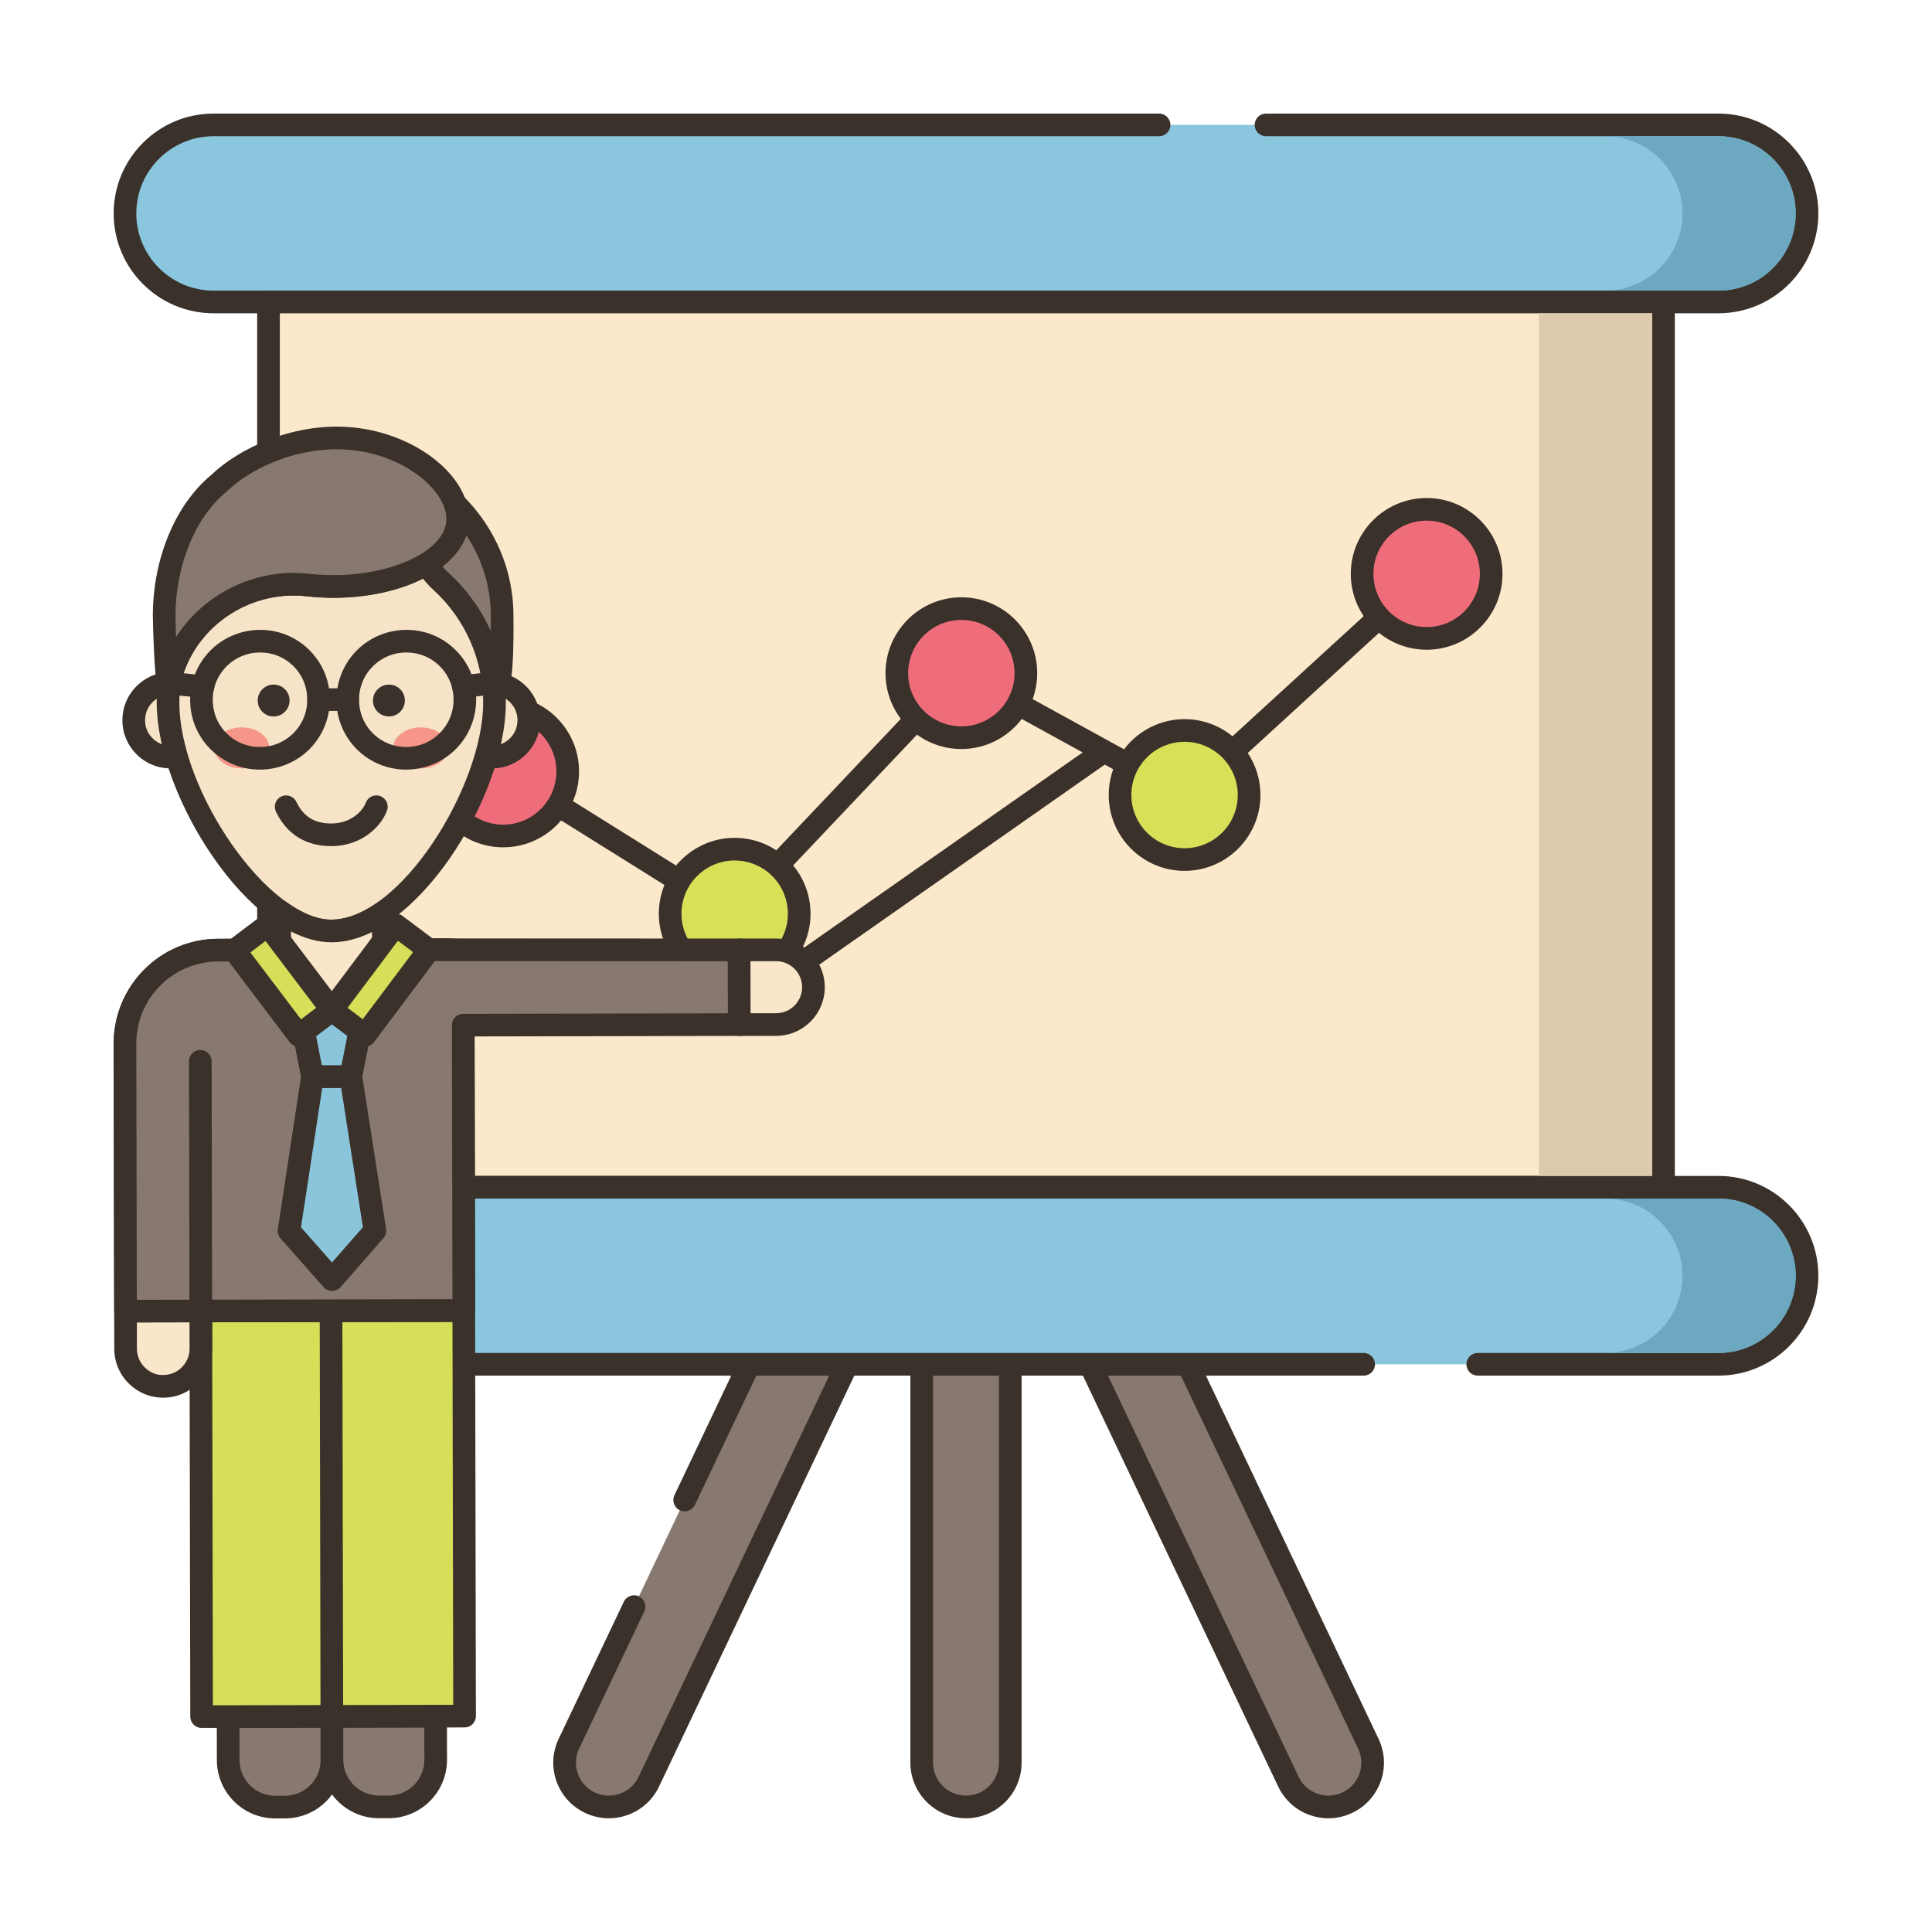 <?xml version="1.0" encoding="utf-8"?>
<!-- Generator: Adobe Illustrator 22.0.1, SVG Export Plug-In . SVG Version: 6.00 Build 0)  -->
<svg version="1.1" id="Layer_1" xmlns="http://www.w3.org/2000/svg" xmlns:xlink="http://www.w3.org/1999/xlink" x="0px" y="0px"
	 viewBox="0 0 256 256" style="enable-background:new 0 0 256 256;" xml:space="preserve">
<style type="text/css">
	.st0{fill:#3A312A;}
	.st1{fill:#8AC6DD;}
	.st2{fill:#F16C7A;}
	.st3{fill:#D7E057;}
	.st4{fill:#87796F;}
	.st5{fill:#FCE8CB;}
	.st6{fill:#DECAAD;}
	.st7{fill:#D6DF58;}
	.st8{fill:#FAE6CA;}
	.st9{fill:#DDC9AC;}
	.st10{fill:#D5DE58;}
	.st11{fill:#ED6E7A;}
	.st12{fill:#8AC5DC;}
	.st13{fill:#6CA8BF;}
	.st14{fill:#695B51;}
	.st15{fill:#F8E4C8;}
	.st16{fill:#EF6D7A;}
	.st17{fill-rule:evenodd;clip-rule:evenodd;fill:#F8E4C8;}
	.st18{fill:#89C4DB;}
	.st19{fill:#F59689;}
	.st20{fill:#D34E5C;}
	.st21{fill:#F7E3C7;}
	.st22{fill:#8AC3DA;}
	.st23{fill-rule:evenodd;clip-rule:evenodd;fill:#F7E3C7;}
	.st24{fill-rule:evenodd;clip-rule:evenodd;fill:#87796F;}
	.st25{fill:#B9C239;}
	.st26{fill:#D4DB56;}
	.st27{fill-rule:evenodd;clip-rule:evenodd;fill:#F16C7A;}
	.st28{fill-rule:evenodd;clip-rule:evenodd;fill:#F6E2C6;}
	.st29{fill:#F6E2C6;}
	.st30{fill-rule:evenodd;clip-rule:evenodd;fill:#FAE6CA;}
	.st31{fill:#B8C136;}
</style>
<g>
	<g>
		<g>
			<path class="st1" d="M227.71,16.55H28.29c-6.479,0-11.731,5.252-11.731,11.73c0,6.479,5.252,11.731,11.731,11.731H227.71
				c6.478,0,11.73-5.252,11.73-11.731C239.44,21.802,234.188,16.55,227.71,16.55z"/>
		</g>
	</g>
	<g>
		<g>
			<path class="st0" d="M227.709,15.05h-59.96c-0.829,0-1.5,0.671-1.5,1.5s0.671,1.5,1.5,1.5h59.96c5.641,0,10.23,4.589,10.23,10.23
				s-4.589,10.23-10.23,10.23H28.29c-5.641,0-10.23-4.589-10.23-10.23s4.589-10.23,10.23-10.23h125.294c0.829,0,1.5-0.671,1.5-1.5
				s-0.671-1.5-1.5-1.5H28.29c-7.295,0-13.23,5.935-13.23,13.23s5.935,13.23,13.23,13.23h199.419c7.295,0,13.23-5.935,13.23-13.23
				S235.005,15.05,227.709,15.05z"/>
		</g>
	</g>
	<g>
		<g>
			<path class="st4" d="M122.13,180.78v52.78c0,3.24,2.63,5.87,5.87,5.87c3.24,0,5.87-2.63,5.87-5.87v-52.78H122.13z"/>
		</g>
	</g>
	<g>
		<g>
			<path class="st0" d="M133.87,179.28h-11.74c-0.829,0-1.5,0.671-1.5,1.5v52.78c0,4.063,3.306,7.37,7.37,7.37s7.37-3.306,7.37-7.37
				v-52.78C135.37,179.951,134.699,179.28,133.87,179.28z M132.37,233.56c0,2.409-1.96,4.37-4.37,4.37c-2.41,0-4.37-1.96-4.37-4.37
				v-51.28h8.74V233.56z"/>
		</g>
	</g>
	<g>
		<g>
			<path class="st4" d="M99.27,180.78l-8.547,17.985l-6.71,14.118L75.38,231.05c-1.39,2.92-0.15,6.42,2.78,7.81
				c2.92,1.39,6.42,0.15,7.81-2.78l26.28-55.3H99.27z"/>
		</g>
	</g>
	<g>
		<g>
			<path class="st0" d="M113.518,179.979c-0.275-0.435-0.753-0.699-1.268-0.699H99.27c-0.579,0-1.106,0.333-1.355,0.856
				l-8.547,17.985c-0.355,0.749-0.037,1.643,0.711,1.999c0.748,0.354,1.643,0.037,1.999-0.711l8.14-17.129h9.659l-25.261,53.157
				c-0.5,1.054-1.38,1.849-2.478,2.24c-1.098,0.39-2.282,0.329-3.334-0.171c-1.054-0.5-1.849-1.38-2.239-2.478
				c-0.391-1.098-0.33-2.281,0.171-3.333l8.633-18.167c0.355-0.749,0.037-1.643-0.711-1.999c-0.749-0.355-1.643-0.037-1.999,0.711
				l-8.633,18.166c-0.845,1.776-0.947,3.774-0.288,5.628c0.66,1.853,2.002,3.338,3.778,4.181c1.004,0.478,2.077,0.718,3.156,0.718
				c0.831,0,1.665-0.143,2.471-0.429c1.854-0.66,3.339-2.002,4.183-3.779l26.28-55.3
				C113.826,180.959,113.793,180.414,113.518,179.979z"/>
		</g>
	</g>
	<g>
		<g>
			<path class="st4" d="M181.31,231.05l-23.89-50.27h-12.98l26.28,55.3c1.39,2.93,4.89,4.17,7.81,2.78
				C181.46,237.47,182.7,233.97,181.31,231.05z"/>
		</g>
	</g>
	<g>
		<g>
			<path class="st0" d="M182.665,230.406l-23.89-50.27c-0.249-0.523-0.776-0.856-1.355-0.856h-12.98
				c-0.515,0-0.993,0.264-1.268,0.699s-0.308,0.98-0.087,1.445l26.28,55.299c0.844,1.778,2.329,3.12,4.182,3.779
				c0.807,0.287,1.641,0.43,2.472,0.43c1.078,0,2.152-0.24,3.154-0.717c1.778-0.843,3.121-2.329,3.78-4.183
				C183.612,234.179,183.51,232.181,182.665,230.406z M180.126,235.027c-0.391,1.098-1.186,1.978-2.24,2.478
				c-0.001,0-0.001,0-0.002,0c-1.052,0.5-2.234,0.561-3.333,0.171c-1.098-0.391-1.977-1.186-2.477-2.24l-25.262-53.156h9.659
				l23.483,49.415C180.456,232.746,180.517,233.929,180.126,235.027z"/>
		</g>
	</g>
	<g>
		<g>
			<polygon class="st5" points="35.578,40.011 35.578,85.66 35.578,100.319 35.578,157.316 220.422,157.316 220.422,40.011 			"/>
		</g>
	</g>
	<g>
		<g>
			<path class="st0" d="M220.422,38.511H35.578c-0.829,0-1.5,0.671-1.5,1.5v117.306c0,0.829,0.671,1.5,1.5,1.5h184.844
				c0.829,0,1.5-0.671,1.5-1.5V40.011C221.922,39.182,221.25,38.511,220.422,38.511z M218.922,155.816H37.078V41.511h181.844
				V155.816z"/>
		</g>
	</g>
	<g>
		<g>
			<path class="st1" d="M227.71,157.316H28.981c-6.479,0-11.731,5.251-11.731,11.73c0,6.479,5.252,11.73,11.731,11.73h151.711
				h15.115h31.902c6.478,0,11.73-5.252,11.73-11.73C239.44,162.568,234.188,157.316,227.71,157.316z"/>
		</g>
	</g>
	<g>
		<g>
			<path class="st0" d="M227.709,155.816H28.981c-7.296,0-13.231,5.935-13.231,13.23s5.935,13.23,13.231,13.23h151.711
				c0.829,0,1.5-0.671,1.5-1.5s-0.671-1.5-1.5-1.5H28.981c-5.641,0-10.231-4.589-10.231-10.23s4.589-10.23,10.231-10.23h198.728
				c5.641,0,10.23,4.589,10.23,10.23s-4.589,10.23-10.23,10.23h-31.902c-0.829,0-1.5,0.671-1.5,1.5s0.671,1.5,1.5,1.5h31.902
				c7.295,0,13.23-5.935,13.23-13.23S235.005,155.816,227.709,155.816z"/>
		</g>
	</g>
	<g>
		<g>
			<rect x="203.92" y="41.51" class="st6" width="15" height="114.31"/>
		</g>
	</g>
	<g>
		<g>
			<path class="st0" d="M190.144,75.028c-0.56-0.611-1.508-0.653-2.119-0.094l-31.283,28.641l-28.757-15.797
				c-0.597-0.328-1.342-0.212-1.811,0.283l-29.451,31.087L67.47,100.873c-0.703-0.439-1.628-0.225-2.067,0.477
				c-0.439,0.703-0.226,1.628,0.477,2.067l30.293,18.925c0.246,0.153,0.521,0.228,0.794,0.228c0.401,0,0.798-0.161,1.089-0.468
				l29.498-31.137l28.685,15.757c0.564,0.31,1.261,0.226,1.735-0.208l32.076-29.367C190.662,76.587,190.703,75.639,190.144,75.028z"
				/>
		</g>
	</g>
	<g>
		<g>
			<circle class="st3" cx="97.348" cy="121.07" r="8.551"/>
		</g>
	</g>
	<g>
		<g>
			<path class="st0" d="M97.348,111.019c-5.542,0-10.051,4.509-10.051,10.051s4.509,10.051,10.051,10.051
				c5.542,0,10.051-4.509,10.051-10.051S102.89,111.019,97.348,111.019z M97.348,128.121c-3.888,0-7.051-3.163-7.051-7.051
				s3.163-7.051,7.051-7.051s7.051,3.163,7.051,7.051S101.235,128.121,97.348,128.121z"/>
		</g>
	</g>
	<g>
		<g>
			
				<ellipse transform="matrix(0.987 -0.16 0.16 0.987 -12.643 21.556)" class="st16" cx="127.385" cy="89.195" rx="8.551" ry="8.551"/>
		</g>
	</g>
	<g>
		<g>
			<path class="st0" d="M127.385,79.145c-5.542,0-10.051,4.509-10.051,10.051s4.509,10.051,10.051,10.051
				c5.542,0,10.051-4.509,10.051-10.051S132.927,79.145,127.385,79.145z M127.385,96.246c-3.888,0-7.051-3.163-7.051-7.051
				s3.163-7.051,7.051-7.051s7.051,3.163,7.051,7.051S131.272,96.246,127.385,96.246z"/>
		</g>
	</g>
	<g>
		<g>
			<path class="st3" d="M156.961,96.792c-4.723,0-8.551,3.828-8.551,8.551c0,4.723,3.828,8.551,8.551,8.551
				c4.722,0,8.551-3.828,8.551-8.551C165.512,100.62,161.684,96.792,156.961,96.792z"/>
		</g>
	</g>
	<g>
		<g>
			<path class="st0" d="M156.961,95.292c-5.542,0-10.051,4.509-10.051,10.051s4.509,10.051,10.051,10.051
				c5.542,0,10.051-4.509,10.051-10.051S162.503,95.292,156.961,95.292z M156.961,112.394c-3.888,0-7.051-3.163-7.051-7.051
				s3.163-7.051,7.051-7.051s7.051,3.163,7.051,7.051S160.849,112.394,156.961,112.394z"/>
		</g>
	</g>
	<g>
		<g>
			<circle class="st16" cx="189.038" cy="76.041" r="8.551"/>
		</g>
	</g>
	<g>
		<g>
			<path class="st0" d="M189.038,65.99c-5.542,0-10.051,4.509-10.051,10.051s4.509,10.051,10.051,10.051s10.051-4.509,10.051-10.051
				S194.58,65.99,189.038,65.99z M189.038,83.091c-3.888,0-7.051-3.163-7.051-7.051s3.163-7.051,7.051-7.051
				s7.051,3.163,7.051,7.051S192.925,83.091,189.038,83.091z"/>
		</g>
	</g>
	<g>
		<g>
			
				<ellipse transform="matrix(0.099 -0.995 0.995 0.099 -41.619 158.5)" class="st16" cx="66.675" cy="102.222" rx="8.551" ry="8.551"/>
		</g>
	</g>
	<g>
		<g>
			<path class="st0" d="M66.675,92.171c-5.542,0-10.051,4.509-10.051,10.051s4.509,10.051,10.051,10.051s10.051-4.509,10.051-10.051
				S72.217,92.171,66.675,92.171z M66.675,109.273c-3.888,0-7.051-3.163-7.051-7.051s3.163-7.051,7.051-7.051
				s7.051,3.163,7.051,7.051S70.563,109.273,66.675,109.273z"/>
		</g>
	</g>
	<g>
		<g>
			<path class="st13" d="M227.71,18.05h-15c5.64,0,10.23,4.59,10.23,10.23s-4.59,10.23-10.23,10.23h15
				c5.64,0,10.23-4.59,10.23-10.23S233.35,18.05,227.71,18.05z"/>
		</g>
	</g>
	<g>
		<g>
			<path class="st13" d="M227.71,158.82h-15c5.64,0,10.23,4.59,10.23,10.23s-4.59,10.23-10.23,10.23h15
				c5.64,0,10.23-4.59,10.23-10.23S233.35,158.82,227.71,158.82z"/>
		</g>
	</g>
	<g>
		<g>
			<path class="st23" d="M27.42,94.665c-0.315-2.055-1.994-3.734-4.049-4.049c-3.298-0.505-6.097,2.294-5.592,5.592
				c0.315,2.055,1.994,3.735,4.049,4.049C25.126,100.762,27.925,97.962,27.42,94.665z"/>
		</g>
	</g>
	<g>
		<g>
			<path class="st0" d="M28.903,94.438c-0.414-2.708-2.596-4.89-5.305-5.305c-2.052-0.313-4.058,0.34-5.51,1.792
				c-1.452,1.453-2.105,3.46-1.792,5.509c0.414,2.709,2.596,4.891,5.305,5.305c0.337,0.051,0.673,0.077,1.006,0.077
				c1.689,0,3.29-0.656,4.504-1.869C28.563,98.495,29.216,96.486,28.903,94.438z M24.989,97.826
				c-0.771,0.771-1.842,1.114-2.935,0.948c-1.404-0.215-2.578-1.39-2.793-2.793c-0.168-1.095,0.178-2.164,0.948-2.934
				c0.643-0.643,1.494-0.989,2.394-0.989c0.179,0,0.36,0.014,0.541,0.042c1.404,0.215,2.578,1.389,2.793,2.793
				C26.105,95.986,25.759,97.056,24.989,97.826z"/>
		</g>
	</g>
	<g>
		<g>
			<path class="st23" d="M70.013,94.665c-0.315-2.055-1.994-3.734-4.049-4.049c-3.298-0.505-6.097,2.294-5.592,5.592
				c0.315,2.055,1.994,3.735,4.049,4.049C67.718,100.762,70.518,97.962,70.013,94.665z"/>
		</g>
	</g>
	<g>
		<g>
			<path class="st0" d="M71.496,94.438c-0.414-2.708-2.596-4.89-5.305-5.305c-2.048-0.312-4.057,0.34-5.51,1.792
				c-1.453,1.453-2.106,3.461-1.793,5.51c0.415,2.709,2.596,4.891,5.305,5.305c0.337,0.051,0.673,0.077,1.006,0.077
				c1.688,0,3.29-0.656,4.503-1.869C71.156,98.495,71.809,96.487,71.496,94.438z M67.581,97.827
				c-0.769,0.769-1.838,1.115-2.934,0.947c-1.404-0.215-2.578-1.39-2.793-2.793c-0.168-1.095,0.178-2.165,0.948-2.935
				c0.643-0.642,1.493-0.989,2.393-0.989c0.179,0,0.36,0.014,0.542,0.042c1.404,0.215,2.579,1.39,2.793,2.793
				C68.698,95.987,68.352,97.056,67.581,97.827z"/>
		</g>
	</g>
	<g>
		<g>
			<path class="st4" d="M66.535,81.586c0-5.752-2.374-10.973-6.237-14.824c0.234,0.671,0.358,1.349,0.358,2.02
				c0,2.271-1.564,4.345-4.139,5.917c0.535,0.889,1.201,1.703,1.983,2.419c3.917,3.58,6.505,8.583,6.957,14.187
				c0.058-0.078,0.185-0.119,0.284-0.156C66.667,90.81,66.535,82.326,66.535,81.586z"/>
		</g>
	</g>
	<g>
		<g>
			<path class="st0" d="M68.037,81.841l-0.001-0.255c0-5.952-2.372-11.594-6.679-15.887c-0.496-0.493-1.267-0.581-1.858-0.207
				c-0.592,0.373-0.848,1.105-0.616,1.765c0.182,0.518,0.273,1.031,0.273,1.524c0,1.644-1.215,3.29-3.42,4.636
				c-0.704,0.43-0.929,1.347-0.504,2.054c0.611,1.016,1.37,1.941,2.256,2.753c3.765,3.441,6.064,8.129,6.474,13.2
				c0.05,0.624,0.482,1.151,1.084,1.322c0.136,0.039,0.274,0.057,0.411,0.057c0.308,0,0.608-0.095,0.859-0.271
				C67.429,92.108,68.104,91.222,68.037,81.841z M65.039,83.666c-1.28-2.875-3.149-5.481-5.526-7.654
				c-0.321-0.294-0.621-0.608-0.896-0.939c1.571-1.219,2.65-2.632,3.174-4.146c2.111,3.164,3.244,6.84,3.244,10.66l0.001,0.277
				C65.042,82.512,65.042,83.111,65.039,83.666z"/>
		</g>
	</g>
	<g>
		<g>
			<path class="st21" d="M58.5,77.113c-0.782-0.712-1.448-1.526-1.983-2.411c-3.012,1.844-7.414,3.008-12.319,3.008
				c-1.164,0-2.3-0.066-3.398-0.193c-7.883-0.897-15.441,3.806-17.939,11.339c-0.243,0.724-0.411,1.419-0.49,2.065
				c-0.012,0.091-0.021,0.181-0.029,0.271c-0.049,0.617-0.078,1.242-0.078,1.876c0,11.944,11.965,30.286,21.634,30.286
				c10.126,0,21.629-18.342,21.629-30.286C65.527,86.749,62.82,81.067,58.5,77.113z"/>
		</g>
	</g>
	<g>
		<g>
			<path class="st0" d="M59.509,76.004c-0.668-0.608-1.243-1.307-1.709-2.078c-0.206-0.342-0.541-0.587-0.929-0.682
				c-0.387-0.094-0.797-0.031-1.138,0.178c-2.894,1.771-7.099,2.787-11.536,2.787c-1.091,0-2.177-0.062-3.229-0.184
				c-8.62-0.978-16.833,4.217-19.531,12.353c-0.281,0.838-0.468,1.633-0.552,2.333c-0.017,0.117-0.028,0.234-0.039,0.36
				c-0.056,0.696-0.083,1.349-0.083,1.997c0,12.551,12.408,31.786,23.134,31.786c10.946,0,23.129-18.946,23.129-31.786
				C67.027,86.597,64.288,80.377,59.509,76.004z M43.898,121.855c-8.279,0-20.134-16.949-20.134-28.786
				c0-0.566,0.024-1.141,0.073-1.747c0.005-0.064,0.011-0.128,0.023-0.221c0.064-0.528,0.206-1.123,0.424-1.773
				c2.072-6.25,8.043-10.421,14.593-10.421c0.579,0,1.164,0.033,1.749,0.1c1.163,0.135,2.365,0.203,3.571,0.203
				c4.386,0,8.618-0.915,11.856-2.538c0.432,0.555,0.912,1.073,1.433,1.548c4.156,3.804,6.54,9.216,6.54,14.85
				C64.027,104.175,53.036,121.855,43.898,121.855z"/>
		</g>
	</g>
	<g>
		<g>
			<path class="st0" d="M38.306,92.298c-0.178-0.739-0.784-1.345-1.523-1.523c-1.572-0.379-2.953,1.002-2.573,2.574
				c0.178,0.739,0.784,1.344,1.523,1.522C37.305,95.25,38.685,93.87,38.306,92.298z"/>
		</g>
	</g>
	<g>
		<g>
			<path class="st0" d="M53.582,92.298c-0.178-0.739-0.784-1.344-1.523-1.523c-1.572-0.379-2.953,1.002-2.573,2.574
				c0.178,0.739,0.784,1.344,1.523,1.522C52.581,95.25,53.961,93.87,53.582,92.298z"/>
		</g>
	</g>
	<g>
		<g>
			<path class="st19" d="M32.038,96.382c-2.009,0-3.637,1.217-3.637,2.719s1.629,2.719,3.637,2.719c2.009,0,3.637-1.218,3.637-2.719
				S34.047,96.382,32.038,96.382z"/>
		</g>
	</g>
	<g>
		<g>
			<path class="st19" d="M55.753,96.382c-2.009,0-3.637,1.217-3.637,2.719s1.628,2.719,3.637,2.719c2.009,0,3.637-1.218,3.637-2.719
				S57.762,96.382,55.753,96.382z"/>
		</g>
	</g>
	<g>
		<g>
			<path class="st0" d="M50.398,105.489c-0.777-0.292-1.641,0.103-1.931,0.879c-0.413,1.104-1.972,2.747-4.573,2.747
				c-2.224,0-3.692-0.911-4.623-2.866c-0.357-0.747-1.25-1.064-1.999-0.709c-0.748,0.356-1.066,1.251-0.71,2
				c1.425,2.993,3.961,4.576,7.332,4.576c3.865,0,6.536-2.434,7.382-4.695C51.568,106.644,51.174,105.78,50.398,105.489z"/>
		</g>
	</g>
	<g>
		<g>
			<path class="st0" d="M43.544,90.919c-0.695-3.667-3.625-6.598-7.292-7.292c-3.057-0.579-6.177,0.371-8.348,2.542
				s-3.122,5.292-2.542,8.348c0.695,3.667,3.626,6.598,7.293,7.293c0.59,0.112,1.183,0.167,1.771,0.167
				c2.455,0,4.825-0.957,6.577-2.708C43.173,97.096,44.123,93.975,43.544,90.919z M38.88,97.146
				c-1.491,1.491-3.555,2.116-5.668,1.716c-2.466-0.467-4.437-2.438-4.904-4.904c-0.4-2.111,0.225-4.177,1.716-5.667
				c1.196-1.196,2.761-1.834,4.422-1.834c0.411,0,0.828,0.039,1.246,0.118c2.466,0.467,4.437,2.438,4.904,4.904
				C40.997,93.589,40.371,95.655,38.88,97.146z"/>
		</g>
	</g>
	<g>
		<g>
			<path class="st0" d="M62.928,90.919c-0.695-3.667-3.626-6.598-7.293-7.292c-3.056-0.58-6.176,0.371-8.348,2.542
				c-2.171,2.171-3.122,5.292-2.542,8.348c0.695,3.667,3.625,6.598,7.292,7.292c0.59,0.112,1.183,0.167,1.771,0.167
				c2.456,0,4.826-0.958,6.578-2.709C62.557,97.096,63.507,93.975,62.928,90.919z M58.264,97.146
				c-1.49,1.491-3.554,2.116-5.668,1.716c-2.466-0.467-4.437-2.438-4.904-4.904c-0.4-2.111,0.226-4.178,1.716-5.668
				c1.195-1.195,2.76-1.834,4.422-1.834c0.411,0,0.827,0.039,1.246,0.118c2.466,0.467,4.437,2.438,4.904,4.904
				C60.38,93.589,59.755,95.655,58.264,97.146z"/>
		</g>
	</g>
	<g>
		<g>
			<path class="st0" d="M46.074,91.202h-3.859c-0.829,0-1.5,0.671-1.5,1.5s0.671,1.5,1.5,1.5h3.859c0.829,0,1.5-0.671,1.5-1.5
				S46.903,91.202,46.074,91.202z"/>
		</g>
	</g>
	<g>
		<g>
			<path class="st0" d="M27.047,89.483l-4.481-0.452c-0.818-0.084-1.56,0.517-1.643,1.342c-0.083,0.824,0.518,1.56,1.342,1.643
				l4.48,0.452c0.051,0.005,0.102,0.008,0.152,0.008c0.761,0,1.413-0.576,1.49-1.35C28.473,90.301,27.872,89.566,27.047,89.483z"/>
		</g>
	</g>
	<g>
		<g>
			<path class="st0" d="M66.87,90.323c-0.098-0.823-0.848-1.414-1.667-1.312l-3.984,0.475c-0.823,0.098-1.41,0.844-1.312,1.667
				c0.091,0.763,0.738,1.323,1.487,1.323c0.059,0,0.119-0.003,0.179-0.011l3.984-0.475C66.381,91.892,66.968,91.146,66.87,90.323z"
				/>
		</g>
	</g>
	<g>
		<g>
			<path class="st4" d="M45.943,58.074c-7.317-0.458-13.79,2.926-16.955,5.984c-4.778,3.925-7.234,11.032-7.234,17.527
				c0,1.187,0.209,7.939,0.589,9.61c0.07-0.815,0.295-1.716,0.632-2.664c2.608-7.347,10.09-11.892,17.837-11.011
				c1.093,0.125,2.226,0.19,3.387,0.19c9.089,0,16.457-3.996,16.457-8.926S53.922,58.572,45.943,58.074z"/>
		</g>
	</g>
	<g>
		<g>
			<path class="st0" d="M46.037,56.577c-7.413-0.468-14.391,2.854-18.047,6.36c-4.773,3.952-7.736,11.09-7.736,18.647
				c0,0.984,0.189,8.014,0.626,9.942c0.156,0.687,0.767,1.168,1.462,1.168c0.035,0,0.07-0.001,0.104-0.003
				c0.738-0.051,1.329-0.632,1.391-1.37c0.055-0.646,0.24-1.416,0.55-2.289c2.348-6.611,9.186-10.82,16.253-10.023
				c1.16,0.132,2.357,0.199,3.557,0.199c10.069,0,17.957-4.579,17.957-10.425C62.154,62.817,54.623,57.113,46.037,56.577z
				 M44.197,76.208c-1.087,0-2.17-0.061-3.218-0.18c-7.071-0.805-13.954,2.607-17.651,8.388c-0.049-1.283-0.076-2.371-0.076-2.832
				c0-6.605,2.625-13.03,6.687-16.368c0.031-0.026,0.061-0.053,0.09-0.081c2.97-2.87,8.528-5.604,14.583-5.604
				c0.41,0,0.823,0.013,1.236,0.039c7.493,0.468,13.305,5.336,13.305,9.212C59.154,72.808,52.305,76.208,44.197,76.208z"/>
		</g>
	</g>
	<g>
		<g>
			<path class="st0" d="M146.713,99.254c-0.475-0.678-1.409-0.843-2.089-0.368l-42.941,30.085c-0.678,0.476-0.843,1.411-0.368,2.089
				c0.292,0.417,0.757,0.639,1.23,0.639c0.297,0,0.597-0.088,0.859-0.271l42.941-30.085
				C147.024,100.868,147.188,99.933,146.713,99.254z"/>
		</g>
	</g>
	<g>
		<g>
			<path class="st4" d="M43.976,227.425l-13.751,0.027l0.011,5.777c0.007,3.442,2.803,6.227,6.245,6.22l1.277-0.002
				c3.45-0.007,6.235-2.803,6.229-6.245L43.976,227.425z"/>
		</g>
	</g>
	<g>
		<g>
			<path class="st0" d="M45.477,227.422c-0.001-0.398-0.16-0.779-0.441-1.06c-0.281-0.28-0.662-0.437-1.059-0.437h-0.003
				l-13.751,0.027c-0.829,0.001-1.499,0.674-1.497,1.503l0.011,5.777c0.004,2.065,0.813,4.005,2.276,5.463
				c1.46,1.454,3.397,2.254,5.457,2.254h0.016l1.278-0.002c2.068-0.004,4.011-0.812,5.47-2.275c1.459-1.463,2.26-3.407,2.256-5.473
				L45.477,227.422z M41.107,236.554c-0.894,0.896-2.084,1.391-3.351,1.394l-1.278,0.002h-0.01c-2.605,0-4.727-2.117-4.733-4.723
				l-0.008-4.277l10.751-0.021l0.008,4.277C42.49,234.47,42,235.659,41.107,236.554z"/>
		</g>
	</g>
	<g>
		<g>
			<path class="st4" d="M57.72,227.398l-13.743,0.027l0.011,5.777c0.007,3.442,2.803,6.227,6.245,6.22l1.277-0.002
				c3.442-0.007,6.227-2.803,6.221-6.245L57.72,227.398z"/>
		</g>
	</g>
	<g>
		<g>
			<path class="st0" d="M59.22,227.396c-0.001-0.398-0.16-0.779-0.441-1.06c-0.281-0.28-0.662-0.438-1.059-0.438h-0.003
				l-13.743,0.027c-0.829,0.001-1.498,0.674-1.497,1.503l0.011,5.777c0.004,2.065,0.813,4.006,2.276,5.463
				c1.46,1.454,3.397,2.254,5.457,2.254h0.016l1.277-0.003c2.065-0.004,4.005-0.812,5.463-2.276
				c1.458-1.463,2.258-3.407,2.254-5.472L59.22,227.396z M54.851,236.528c-0.892,0.896-2.08,1.39-3.344,1.393l-1.277,0.003h-0.01
				c-2.605,0-4.727-2.117-4.732-4.724l-0.008-4.277l10.743-0.021l0.008,4.277C56.233,234.442,55.744,235.632,54.851,236.528z"/>
		</g>
	</g>
	<g>
		<g>
			<rect x="26.661" y="173.676" transform="matrix(1 -0.002 0.002 1 -0.395 0.087)" class="st7" width="34.846" height="53.752"/>
		</g>
	</g>
	<g>
		<g>
			<path class="st0" d="M62.953,173.639c-0.001-0.828-0.673-1.497-1.5-1.497H61.45l-34.845,0.068
				c-0.398,0.001-0.779,0.16-1.06,0.441c-0.28,0.282-0.438,0.664-0.437,1.062l0.106,53.752c0.001,0.398,0.16,0.779,0.441,1.06
				c0.281,0.28,0.662,0.437,1.059,0.437h0.003l34.845-0.069c0.829-0.001,1.498-0.674,1.497-1.503L62.953,173.639z M28.211,225.96
				l-0.1-50.752l31.845-0.063l0.1,50.752L28.211,225.96z"/>
		</g>
	</g>
	<g>
		<g>
			<path class="st0" d="M45.365,173.674c-0.001-0.828-0.673-1.497-1.5-1.497h-0.003c-0.829,0.001-1.499,0.674-1.497,1.503
				l0.106,53.752c0.001,0.828,0.673,1.497,1.5,1.497h0.003c0.829-0.001,1.499-0.674,1.497-1.503L45.365,173.674z"/>
		</g>
	</g>
	<g>
		<g>
			<path class="st8" d="M61.36,126.06c-0.767-0.147-1.567-0.228-2.383-0.226l-8.17,0.016l-0.01-4.979
				c-2.256,1.563-4.579,2.482-6.846,2.487c-2.234,0.004-4.594-0.972-6.897-2.625l0.01,5.144l-8.162,0.016
				c-1.278,0.003-2.514,0.203-3.676,0.568c-1.549,0.481-2.965,1.259-4.184,2.275c-2.741,2.281-4.49,5.714-4.483,9.556l0.07,35.442
				l44.824-0.088L61.36,126.06z"/>
		</g>
	</g>
	<g>
		<g>
			<path class="st0" d="M62.859,126.057c-0.001-0.718-0.512-1.335-1.218-1.47c-0.884-0.169-1.782-0.274-2.668-0.253l-6.67,0.013
				l-0.007-3.479c-0.001-0.558-0.311-1.068-0.805-1.327c-0.494-0.257-1.091-0.221-1.549,0.097c-2.122,1.469-4.139,2.216-5.995,2.22
				c-1.807,0.042-3.878-0.807-6.021-2.343c-0.458-0.329-1.061-0.372-1.56-0.115c-0.5,0.258-0.815,0.774-0.813,1.337l0.007,3.644
				l-6.662,0.013c-1.399,0.002-2.786,0.217-4.118,0.636c-1.729,0.537-3.31,1.396-4.698,2.555c-3.201,2.664-5.031,6.568-5.023,10.712
				l0.07,35.441c0.001,0.398,0.16,0.779,0.441,1.06c0.281,0.28,0.662,0.437,1.059,0.437h0.003l44.824-0.088
				c0.398-0.001,0.779-0.16,1.06-0.441c0.28-0.282,0.438-0.664,0.437-1.062L62.859,126.057z M18.127,172.231L18.06,138.29
				c-0.007-3.248,1.43-6.31,3.943-8.401c1.084-0.904,2.318-1.575,3.672-1.996c1.047-0.33,2.134-0.498,3.229-0.5l8.162-0.016
				c0.398-0.001,0.779-0.16,1.06-0.441c0.281-0.282,0.438-0.664,0.437-1.062l-0.005-2.453c1.85,0.954,3.65,1.436,5.377,1.436h0.018
				c1.735-0.003,3.526-0.459,5.349-1.359l0.004,2.354c0.001,0.398,0.16,0.779,0.441,1.06c0.281,0.28,0.662,0.437,1.059,0.437h0.003
				l8.17-0.016c0.293-0.003,0.587,0.011,0.882,0.035l0.089,44.78L18.127,172.231z"/>
		</g>
	</g>
	<g>
		<g>
			
				<rect x="43.96" y="133.827" transform="matrix(0.557 -0.831 0.831 0.557 -91.696 95.875)" class="st4" width="0.026" height="0.032"/>
		</g>
	</g>
	<g>
		<g>
			<path class="st0" d="M45.019,132.749c-0.318-0.311-0.764-0.454-1.207-0.409c-0.442,0.044-0.851,0.294-1.1,0.662
				c-0.225,0.331-0.296,0.746-0.22,1.139c0.077,0.393,0.32,0.747,0.653,0.969c0.254,0.169,0.543,0.252,0.832,0.252
				c0.387,0,0.771-0.149,1.061-0.439l0.017-0.017c0.283-0.283,0.429-0.68,0.427-1.08C45.479,133.425,45.305,133.029,45.019,132.749z
				"/>
		</g>
	</g>
	<g>
		<g>
			
				<rect x="43.96" y="133.827" transform="matrix(0.557 -0.831 0.831 0.557 -91.696 95.875)" class="st7" width="0.026" height="0.032"/>
		</g>
	</g>
	<g>
		<g>
			<path class="st0" d="M45.019,132.749c-0.318-0.311-0.764-0.454-1.207-0.409c-0.442,0.044-0.851,0.294-1.1,0.662
				c-0.225,0.331-0.296,0.746-0.22,1.139c0.077,0.393,0.32,0.747,0.653,0.969c0.254,0.169,0.543,0.252,0.832,0.252
				c0.387,0,0.771-0.149,1.061-0.439l0.017-0.017c0.283-0.283,0.429-0.68,0.427-1.08C45.479,133.425,45.305,133.029,45.019,132.749z
				"/>
		</g>
	</g>
	<g>
		<g>
			
				<rect x="43.96" y="133.827" transform="matrix(0.557 -0.831 0.831 0.557 -91.696 95.875)" class="st7" width="0.026" height="0.032"/>
		</g>
	</g>
	<g>
		<g>
			<path class="st0" d="M45.044,132.773l-0.025-0.024c-0.318-0.311-0.764-0.454-1.207-0.409c-0.442,0.044-0.851,0.294-1.1,0.662
				c-0.225,0.331-0.296,0.746-0.22,1.139c0.077,0.393,0.32,0.747,0.653,0.969c0.249,0.166,0.534,0.246,0.82,0.246
				c0.398,0,0.795-0.155,1.089-0.45c0.283-0.283,0.441-0.667,0.44-1.068C45.492,133.437,45.33,133.054,45.044,132.773z"/>
		</g>
	</g>
	<g>
		<g>
			<path class="st8" d="M26.608,173.71l-9.976,0.02l0.01,4.988c0.005,2.755,2.243,4.984,4.998,4.979
				c2.755-0.006,4.984-2.243,4.978-4.998L26.608,173.71z"/>
		</g>
	</g>
	<g>
		<g>
			<path class="st0" d="M28.108,173.707c-0.001-0.398-0.16-0.779-0.441-1.06c-0.281-0.28-0.662-0.437-1.059-0.437h-0.003
				l-9.977,0.02c-0.398,0.001-0.779,0.16-1.06,0.441c-0.281,0.282-0.438,0.664-0.437,1.062l0.01,4.988
				c0.003,1.733,0.682,3.361,1.909,4.584c1.225,1.22,2.851,1.892,4.579,1.892h0.013c3.577-0.007,6.482-2.923,6.475-6.501
				L28.108,173.707z M21.637,182.196c-0.954,0.032-1.808-0.359-2.469-1.017c-0.66-0.657-1.024-1.533-1.026-2.464l-0.007-3.488
				l6.977-0.014l0.007,3.488C25.122,180.625,23.56,182.192,21.637,182.196z"/>
		</g>
	</g>
	<g>
		<g>
			<path class="st4" d="M97.958,135.766l-0.019-9.901l-41.13-0.018l0.025,0.016l-8.469,11.286l-4.384-3.289l-4.388,3.306
				l-8.514-11.253l0.025-0.017l-2.201,0.004c-1.278,0.002-2.514,0.203-3.676,0.56c-1.549,0.489-2.965,1.267-4.184,2.275
				c-2.741,2.281-4.49,5.714-4.483,9.556l0.07,35.442l44.824-0.088l-0.075-37.808L97.958,135.766z"/>
		</g>
	</g>
	<g>
		<g>
			<path class="st0" d="M99.438,125.861c-0.001-0.827-0.672-1.497-1.499-1.497l-41.13-0.018h0c-0.558,0-1.051,0.314-1.307,0.792
				l-7.437,9.911l-3.184-2.389c-0.535-0.401-1.27-0.401-1.803,0.002l-3.192,2.405l-7.429-9.819c-0.247-0.514-0.77-0.851-1.353-0.851
				c-0.001,0-0.002,0-0.003,0l-2.201,0.004c-1.387,0.002-2.771,0.213-4.124,0.629c-1.724,0.544-3.301,1.402-4.691,2.552
				c-3.201,2.664-5.031,6.568-5.023,10.712l0.07,35.441c0.001,0.398,0.16,0.779,0.441,1.06c0.281,0.28,0.662,0.437,1.059,0.437
				c0.001,0,0.002,0,0.003,0l44.824-0.088c0.398-0.001,0.779-0.16,1.06-0.441c0.28-0.282,0.438-0.664,0.437-1.062l-0.072-36.308
				l35.079-0.069c0.829-0.001,1.499-0.674,1.497-1.503L99.438,125.861z M61.376,134.338c-0.398,0.001-0.779,0.16-1.06,0.441
				c-0.281,0.282-0.438,0.664-0.437,1.062l0.072,36.308l-41.824,0.083L18.06,138.29c-0.007-3.248,1.43-6.31,3.938-8.397
				c1.087-0.899,2.326-1.573,3.668-1.997c1.059-0.326,2.148-0.492,3.238-0.494l1.416-0.003l8.075,10.673
				c0.5,0.661,1.438,0.792,2.099,0.293l3.487-2.627l3.482,2.612c0.661,0.498,1.603,0.363,2.1-0.299l8.031-10.703l38.847,0.017
				l0.014,6.905L61.376,134.338z"/>
		</g>
	</g>
	<g>
		<g>
			<path class="st8" d="M102.828,125.863l-4.889,0.001l0.019,9.901l4.889-0.01c2.729-0.005,4.942-2.227,4.937-4.956
				C107.778,128.071,105.556,125.857,102.828,125.863z"/>
		</g>
	</g>
	<g>
		<g>
			<path class="st0" d="M107.385,126.243c-1.217-1.213-2.832-1.88-4.545-1.88h-0.013l-4.889,0.001c-0.398,0-0.78,0.159-1.062,0.44
				c-0.281,0.282-0.439,0.664-0.438,1.063l0.02,9.901c0.001,0.398,0.16,0.779,0.441,1.06c0.281,0.28,0.662,0.437,1.059,0.437h0.003
				l4.889-0.01c1.72-0.003,3.337-0.678,4.553-1.898c1.216-1.221,1.884-2.84,1.88-4.561
				C109.28,129.076,108.606,127.459,107.385,126.243z M105.278,133.24c-0.65,0.653-1.515,1.014-2.434,1.016l-3.389,0.007
				l-0.014-6.899l3.389-0.001h0.007c0.917,0,1.78,0.357,2.431,1.006c0.653,0.65,1.014,1.515,1.016,2.434
				C106.286,131.722,105.928,132.587,105.278,133.24z"/>
		</g>
	</g>
	<g>
		<g>
			<path class="st0" d="M28.042,140.618c-0.001-0.828-0.673-1.497-1.5-1.497H26.54c-0.829,0.001-1.499,0.674-1.497,1.503
				l0.065,33.09c0.001,0.828,0.673,1.497,1.5,1.497h0.003c0.829-0.001,1.499-0.674,1.497-1.503L28.042,140.618z"/>
		</g>
	</g>
	<g>
		<g>
			<polygon class="st12" points="46.492,142.643 41.406,142.653 38.294,163.094 44.002,169.556 49.676,163.072 			"/>
		</g>
	</g>
	<g>
		<g>
			<path class="st0" d="M51.158,162.841l-3.185-20.429c-0.114-0.73-0.743-1.269-1.482-1.269h-0.003l-5.085,0.01
				c-0.74,0.001-1.369,0.542-1.48,1.274l-3.112,20.441c-0.067,0.439,0.065,0.886,0.359,1.219l5.708,6.462
				c0.285,0.322,0.694,0.507,1.124,0.507h0.003c0.432-0.001,0.841-0.188,1.126-0.512l5.674-6.485
				C51.097,163.726,51.227,163.279,51.158,162.841z M43.997,167.285l-4.114-4.658l2.813-18.476l2.513-0.005l2.878,18.465
				L43.997,167.285z"/>
		</g>
	</g>
	<g>
		<g>
			<polygon class="st12" points="39.674,133.85 41.41,142.653 46.485,142.643 48.227,133.833 			"/>
		</g>
	</g>
	<g>
		<g>
			<path class="st0" d="M49.386,132.879c-0.285-0.346-0.71-0.546-1.158-0.546h-0.003l-8.554,0.017
				c-0.448,0.001-0.873,0.202-1.157,0.549c-0.284,0.346-0.399,0.802-0.312,1.241l1.736,8.803c0.139,0.703,0.755,1.21,1.472,1.21
				h0.003l5.075-0.01c0.715-0.001,1.33-0.507,1.469-1.209l1.743-8.811C49.786,133.683,49.671,133.227,49.386,132.879z
				 M45.252,141.146l-2.609,0.005l-1.145-5.804l4.903-0.01L45.252,141.146z"/>
		</g>
	</g>
	<g>
		<g>
			
				<rect x="34.776" y="122.821" transform="matrix(0.797 -0.603 0.603 0.797 -70.767 48.957)" class="st7" width="5.513" height="14.113"/>
		</g>
	</g>
	<g>
		<g>
			<path class="st0" d="M45.185,132.936l-8.516-11.254c-0.24-0.317-0.597-0.526-0.991-0.581c-0.392-0.053-0.793,0.05-1.111,0.29
				l-4.396,3.327c-0.661,0.5-0.79,1.441-0.291,2.102l8.516,11.254c0.24,0.317,0.597,0.526,0.991,0.581
				c0.068,0.009,0.137,0.014,0.206,0.014c0.325,0,0.643-0.105,0.905-0.304l4.396-3.327
				C45.555,134.538,45.685,133.597,45.185,132.936z M39.884,135.067l-6.706-8.862l2.004-1.517l6.706,8.862L39.884,135.067z"/>
		</g>
	</g>
	<g>
		<g>
			
				<rect x="43.338" y="127.096" transform="matrix(0.6 -0.8 0.8 0.6 -83.711 92.209)" class="st7" width="14.113" height="5.513"/>
		</g>
	</g>
	<g>
		<g>
			<path class="st0" d="M58.32,125.652c-0.056-0.394-0.266-0.75-0.585-0.988l-4.41-3.31c-0.663-0.497-1.602-0.363-2.1,0.299
				l-8.472,11.288c-0.239,0.318-0.341,0.718-0.285,1.112c0.056,0.394,0.266,0.75,0.584,0.988l4.41,3.31
				c0.27,0.203,0.586,0.3,0.899,0.3c0.456,0,0.906-0.207,1.201-0.6l8.472-11.288C58.274,126.445,58.376,126.045,58.32,125.652z
				 M48.064,135.051l-2.01-1.509l6.671-8.888l2.01,1.509L48.064,135.051z"/>
		</g>
	</g>
</g>
</svg>
